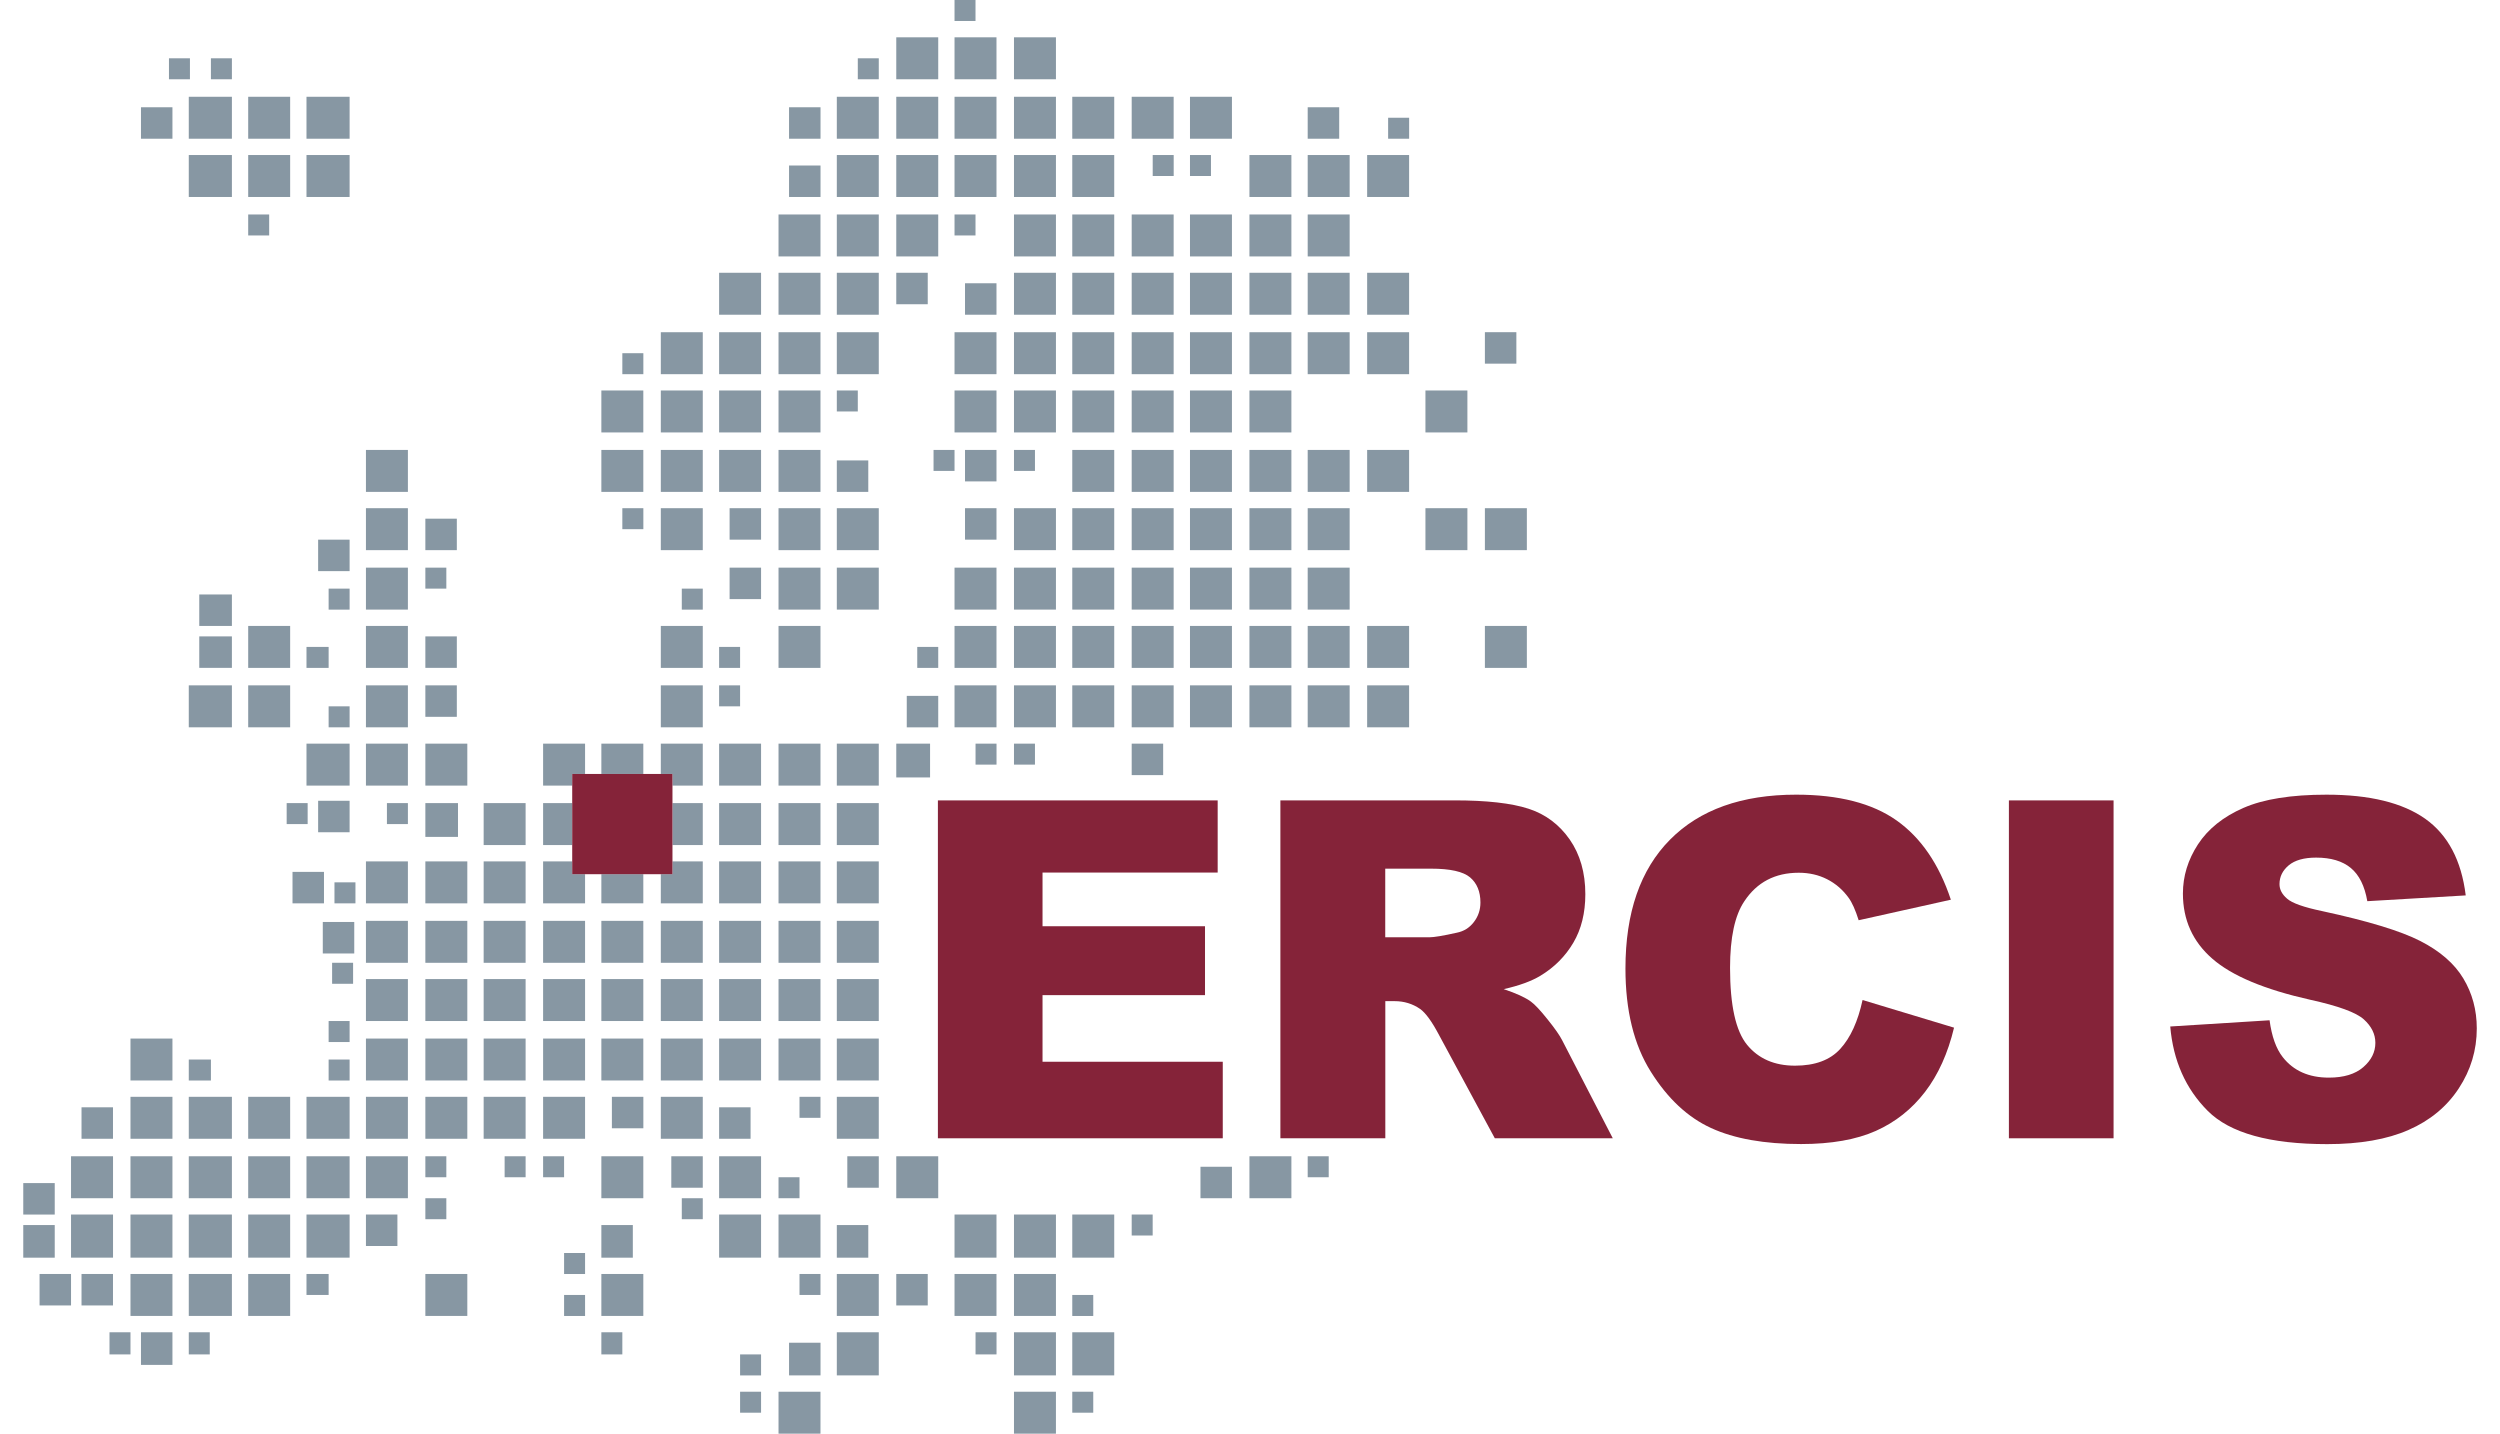 <?xml version="1.0" encoding="utf-8"?>
<!-- Generator: Adobe Illustrator 15.0.0, SVG Export Plug-In . SVG Version: 6.00 Build 0)  -->
<!DOCTYPE svg PUBLIC "-//W3C//DTD SVG 1.1//EN" "http://www.w3.org/Graphics/SVG/1.1/DTD/svg11.dtd">
<svg version="1.1" id="Ebene_1" xmlns="http://www.w3.org/2000/svg" xmlns:xlink="http://www.w3.org/1999/xlink" x="0px" y="0px"
	 width="66.732px" height="38.268px" viewBox="0 0 66.732 38.268" enable-background="new 0 0 66.732 38.268" xml:space="preserve">
<polygon fill-rule="evenodd" clip-rule="evenodd" fill="#8797A3" points="14.497,20.97 15.274,20.97 15.274,20.659 15.617,20.659 
	15.617,19.85 14.497,19.85 "/>
<rect x="16.052" y="19.85" fill-rule="evenodd" clip-rule="evenodd" fill="#8797A3" width="1.12" height="0.809"/>
<polygon fill-rule="evenodd" clip-rule="evenodd" fill="#8797A3" points="17.95,20.97 18.759,20.97 18.759,19.85 17.639,19.85 
	17.639,20.659 17.95,20.659 "/>
<rect x="17.95" y="21.437" fill-rule="evenodd" clip-rule="evenodd" fill="#8797A3" width="0.809" height="1.12"/>
<rect x="16.052" y="23.334" fill-rule="evenodd" clip-rule="evenodd" fill="#8797A3" width="1.12" height="0.778"/>
<polygon fill-rule="evenodd" clip-rule="evenodd" fill="#8797A3" points="14.497,24.113 15.617,24.113 15.617,23.334 15.274,23.334 
	15.274,22.993 14.497,22.993 "/>
<rect x="14.497" y="21.437" fill-rule="evenodd" clip-rule="evenodd" fill="#8797A3" width="0.778" height="1.12"/>
<rect x="9.768" y="24.58" fill-rule="evenodd" clip-rule="evenodd" fill="#8797A3" width="1.12" height="1.12"/>
<rect x="11.354" y="24.58" fill-rule="evenodd" clip-rule="evenodd" fill="#8797A3" width="1.12" height="1.12"/>
<rect x="12.91" y="22.993" fill-rule="evenodd" clip-rule="evenodd" fill="#8797A3" width="1.12" height="1.12"/>
<rect x="19.195" y="19.85" fill-rule="evenodd" clip-rule="evenodd" fill="#8797A3" width="1.12" height="1.12"/>
<rect x="20.781" y="19.85" fill-rule="evenodd" clip-rule="evenodd" fill="#8797A3" width="1.12" height="1.12"/>
<rect x="20.781" y="21.437" fill-rule="evenodd" clip-rule="evenodd" fill="#8797A3" width="1.12" height="1.12"/>
<rect x="20.781" y="22.993" fill-rule="evenodd" clip-rule="evenodd" fill="#8797A3" width="1.12" height="1.12"/>
<rect x="20.781" y="24.58" fill-rule="evenodd" clip-rule="evenodd" fill="#8797A3" width="1.12" height="1.12"/>
<rect x="20.781" y="26.134" fill-rule="evenodd" clip-rule="evenodd" fill="#8797A3" width="1.12" height="1.12"/>
<rect x="20.781" y="27.722" fill-rule="evenodd" clip-rule="evenodd" fill="#8797A3" width="1.12" height="1.119"/>
<rect x="9.768" y="22.993" fill-rule="evenodd" clip-rule="evenodd" fill="#8797A3" width="1.12" height="1.12"/>
<rect x="10.328" y="21.437" fill-rule="evenodd" clip-rule="evenodd" fill="#8797A3" width="0.56" height="0.56"/>
<rect x="9.768" y="19.85" fill-rule="evenodd" clip-rule="evenodd" fill="#8797A3" width="1.12" height="1.12"/>
<rect x="8.181" y="19.85" fill-rule="evenodd" clip-rule="evenodd" fill="#8797A3" width="1.151" height="1.12"/>
<rect x="8.492" y="21.375" fill-rule="evenodd" clip-rule="evenodd" fill="#8797A3" width="0.84" height="0.84"/>
<rect x="7.652" y="21.437" fill-rule="evenodd" clip-rule="evenodd" fill="#8797A3" width="0.56" height="0.56"/>
<rect x="11.354" y="18.294" fill-rule="evenodd" clip-rule="evenodd" fill="#8797A3" width="0.84" height="0.84"/>
<rect x="11.354" y="19.85" fill-rule="evenodd" clip-rule="evenodd" fill="#8797A3" width="1.12" height="1.12"/>
<rect x="11.354" y="21.437" fill-rule="evenodd" clip-rule="evenodd" fill="#8797A3" width="0.871" height="0.902"/>
<rect x="11.354" y="16.987" fill-rule="evenodd" clip-rule="evenodd" fill="#8797A3" width="0.84" height="0.84"/>
<rect x="11.354" y="13.845" fill-rule="evenodd" clip-rule="evenodd" fill="#8797A3" width="0.84" height="0.84"/>
<rect x="9.768" y="18.294" fill-rule="evenodd" clip-rule="evenodd" fill="#8797A3" width="1.12" height="1.12"/>
<rect x="8.772" y="18.854" fill-rule="evenodd" clip-rule="evenodd" fill="#8797A3" width="0.56" height="0.56"/>
<rect x="9.768" y="16.708" fill-rule="evenodd" clip-rule="evenodd" fill="#8797A3" width="1.12" height="1.12"/>
<rect x="6.625" y="18.294" fill-rule="evenodd" clip-rule="evenodd" fill="#8797A3" width="1.12" height="1.12"/>
<rect x="8.181" y="17.268" fill-rule="evenodd" clip-rule="evenodd" fill="#8797A3" width="0.591" height="0.56"/>
<rect x="5.039" y="18.294" fill-rule="evenodd" clip-rule="evenodd" fill="#8797A3" width="1.151" height="1.12"/>
<rect x="6.625" y="16.708" fill-rule="evenodd" clip-rule="evenodd" fill="#8797A3" width="1.12" height="1.12"/>
<rect x="5.319" y="15.868" fill-rule="evenodd" clip-rule="evenodd" fill="#8797A3" width="0.871" height="0.84"/>
<rect x="6.625" y="4.138" fill-rule="evenodd" clip-rule="evenodd" fill="#8797A3" width="1.12" height="1.12"/>
<rect x="6.625" y="5.725" fill-rule="evenodd" clip-rule="evenodd" fill="#8797A3" width="0.56" height="0.56"/>
<rect x="6.625" y="2.583" fill-rule="evenodd" clip-rule="evenodd" fill="#8797A3" width="1.12" height="1.12"/>
<rect x="8.181" y="4.138" fill-rule="evenodd" clip-rule="evenodd" fill="#8797A3" width="1.151" height="1.12"/>
<rect x="8.181" y="2.583" fill-rule="evenodd" clip-rule="evenodd" fill="#8797A3" width="1.151" height="1.12"/>
<rect x="5.039" y="2.583" fill-rule="evenodd" clip-rule="evenodd" fill="#8797A3" width="1.151" height="1.12"/>
<rect x="3.763" y="2.863" fill-rule="evenodd" clip-rule="evenodd" fill="#8797A3" width="0.84" height="0.84"/>
<rect x="4.51" y="1.556" fill-rule="evenodd" clip-rule="evenodd" fill="#8797A3" width="0.56" height="0.56"/>
<rect x="5.63" y="1.556" fill-rule="evenodd" clip-rule="evenodd" fill="#8797A3" width="0.56" height="0.56"/>
<rect x="5.039" y="4.138" fill-rule="evenodd" clip-rule="evenodd" fill="#8797A3" width="1.151" height="1.12"/>
<rect x="5.319" y="16.987" fill-rule="evenodd" clip-rule="evenodd" fill="#8797A3" width="0.871" height="0.84"/>
<rect x="9.768" y="15.152" fill-rule="evenodd" clip-rule="evenodd" fill="#8797A3" width="1.12" height="1.12"/>
<rect x="11.354" y="15.152" fill-rule="evenodd" clip-rule="evenodd" fill="#8797A3" width="0.56" height="0.56"/>
<rect x="8.492" y="14.405" fill-rule="evenodd" clip-rule="evenodd" fill="#8797A3" width="0.84" height="0.84"/>
<rect x="8.772" y="15.712" fill-rule="evenodd" clip-rule="evenodd" fill="#8797A3" width="0.56" height="0.561"/>
<rect x="9.768" y="13.565" fill-rule="evenodd" clip-rule="evenodd" fill="#8797A3" width="1.12" height="1.12"/>
<rect x="9.768" y="12.01" fill-rule="evenodd" clip-rule="evenodd" fill="#8797A3" width="1.12" height="1.12"/>
<rect x="11.354" y="22.993" fill-rule="evenodd" clip-rule="evenodd" fill="#8797A3" width="1.12" height="1.12"/>
<rect x="12.91" y="21.437" fill-rule="evenodd" clip-rule="evenodd" fill="#8797A3" width="1.12" height="1.12"/>
<rect x="17.639" y="18.294" fill-rule="evenodd" clip-rule="evenodd" fill="#8797A3" width="1.12" height="1.12"/>
<rect x="19.195" y="18.294" fill-rule="evenodd" clip-rule="evenodd" fill="#8797A3" width="0.56" height="0.56"/>
<rect x="17.639" y="16.708" fill-rule="evenodd" clip-rule="evenodd" fill="#8797A3" width="1.12" height="1.12"/>
<rect x="17.639" y="13.565" fill-rule="evenodd" clip-rule="evenodd" fill="#8797A3" width="1.12" height="1.12"/>
<rect x="19.195" y="12.01" fill-rule="evenodd" clip-rule="evenodd" fill="#8797A3" width="1.12" height="1.12"/>
<rect x="19.475" y="13.565" fill-rule="evenodd" clip-rule="evenodd" fill="#8797A3" width="0.84" height="0.84"/>
<rect x="20.781" y="10.423" fill-rule="evenodd" clip-rule="evenodd" fill="#8797A3" width="1.12" height="1.12"/>
<rect x="20.781" y="12.01" fill-rule="evenodd" clip-rule="evenodd" fill="#8797A3" width="1.12" height="1.12"/>
<rect x="20.781" y="13.565" fill-rule="evenodd" clip-rule="evenodd" fill="#8797A3" width="1.12" height="1.12"/>
<rect x="20.781" y="15.152" fill-rule="evenodd" clip-rule="evenodd" fill="#8797A3" width="1.12" height="1.12"/>
<rect x="19.475" y="15.152" fill-rule="evenodd" clip-rule="evenodd" fill="#8797A3" width="0.84" height="0.84"/>
<rect x="20.781" y="16.708" fill-rule="evenodd" clip-rule="evenodd" fill="#8797A3" width="1.12" height="1.12"/>
<rect x="22.337" y="8.868" fill-rule="evenodd" clip-rule="evenodd" fill="#8797A3" width="1.12" height="1.12"/>
<rect x="22.337" y="10.423" fill-rule="evenodd" clip-rule="evenodd" fill="#8797A3" width="0.56" height="0.56"/>
<rect x="22.337" y="12.29" fill-rule="evenodd" clip-rule="evenodd" fill="#8797A3" width="0.84" height="0.84"/>
<rect x="22.337" y="13.565" fill-rule="evenodd" clip-rule="evenodd" fill="#8797A3" width="1.12" height="1.12"/>
<rect x="22.337" y="15.152" fill-rule="evenodd" clip-rule="evenodd" fill="#8797A3" width="1.12" height="1.12"/>
<rect x="16.612" y="13.565" fill-rule="evenodd" clip-rule="evenodd" fill="#8797A3" width="0.561" height="0.56"/>
<rect x="17.639" y="12.01" fill-rule="evenodd" clip-rule="evenodd" fill="#8797A3" width="1.12" height="1.12"/>
<rect x="19.195" y="10.423" fill-rule="evenodd" clip-rule="evenodd" fill="#8797A3" width="1.12" height="1.12"/>
<rect x="20.781" y="8.868" fill-rule="evenodd" clip-rule="evenodd" fill="#8797A3" width="1.12" height="1.12"/>
<rect x="22.337" y="7.281" fill-rule="evenodd" clip-rule="evenodd" fill="#8797A3" width="1.12" height="1.12"/>
<rect x="16.052" y="12.01" fill-rule="evenodd" clip-rule="evenodd" fill="#8797A3" width="1.12" height="1.12"/>
<rect x="17.639" y="10.423" fill-rule="evenodd" clip-rule="evenodd" fill="#8797A3" width="1.12" height="1.12"/>
<rect x="19.195" y="8.868" fill-rule="evenodd" clip-rule="evenodd" fill="#8797A3" width="1.12" height="1.12"/>
<rect x="20.781" y="7.281" fill-rule="evenodd" clip-rule="evenodd" fill="#8797A3" width="1.12" height="1.12"/>
<rect x="22.337" y="5.725" fill-rule="evenodd" clip-rule="evenodd" fill="#8797A3" width="1.12" height="1.12"/>
<rect x="16.052" y="10.423" fill-rule="evenodd" clip-rule="evenodd" fill="#8797A3" width="1.12" height="1.12"/>
<rect x="17.639" y="8.868" fill-rule="evenodd" clip-rule="evenodd" fill="#8797A3" width="1.12" height="1.12"/>
<rect x="19.195" y="7.281" fill-rule="evenodd" clip-rule="evenodd" fill="#8797A3" width="1.12" height="1.12"/>
<rect x="20.781" y="5.725" fill-rule="evenodd" clip-rule="evenodd" fill="#8797A3" width="1.12" height="1.12"/>
<rect x="22.337" y="4.138" fill-rule="evenodd" clip-rule="evenodd" fill="#8797A3" width="1.12" height="1.12"/>
<rect x="21.062" y="4.418" fill-rule="evenodd" clip-rule="evenodd" fill="#8797A3" width="0.84" height="0.84"/>
<rect x="22.337" y="2.583" fill-rule="evenodd" clip-rule="evenodd" fill="#8797A3" width="1.12" height="1.12"/>
<rect x="23.924" y="2.583" fill-rule="evenodd" clip-rule="evenodd" fill="#8797A3" width="1.12" height="1.12"/>
<rect x="25.479" y="0.996" fill-rule="evenodd" clip-rule="evenodd" fill="#8797A3" width="1.12" height="1.12"/>
<rect x="27.066" y="0.996" fill-rule="evenodd" clip-rule="evenodd" fill="#8797A3" width="1.12" height="1.12"/>
<rect x="27.066" y="2.583" fill-rule="evenodd" clip-rule="evenodd" fill="#8797A3" width="1.12" height="1.12"/>
<rect x="27.066" y="4.138" fill-rule="evenodd" clip-rule="evenodd" fill="#8797A3" width="1.12" height="1.12"/>
<rect x="27.066" y="5.725" fill-rule="evenodd" clip-rule="evenodd" fill="#8797A3" width="1.12" height="1.12"/>
<rect x="28.622" y="4.138" fill-rule="evenodd" clip-rule="evenodd" fill="#8797A3" width="1.12" height="1.12"/>
<rect x="28.622" y="2.583" fill-rule="evenodd" clip-rule="evenodd" fill="#8797A3" width="1.12" height="1.12"/>
<rect x="30.208" y="2.583" fill-rule="evenodd" clip-rule="evenodd" fill="#8797A3" width="1.12" height="1.12"/>
<rect x="31.764" y="2.583" fill-rule="evenodd" clip-rule="evenodd" fill="#8797A3" width="1.12" height="1.12"/>
<rect x="31.764" y="4.138" fill-rule="evenodd" clip-rule="evenodd" fill="#8797A3" width="0.56" height="0.56"/>
<rect x="30.769" y="4.138" fill-rule="evenodd" clip-rule="evenodd" fill="#8797A3" width="0.56" height="0.56"/>
<rect x="28.622" y="5.725" fill-rule="evenodd" clip-rule="evenodd" fill="#8797A3" width="1.12" height="1.12"/>
<rect x="30.208" y="5.725" fill-rule="evenodd" clip-rule="evenodd" fill="#8797A3" width="1.12" height="1.12"/>
<rect x="31.764" y="5.725" fill-rule="evenodd" clip-rule="evenodd" fill="#8797A3" width="1.12" height="1.12"/>
<rect x="33.351" y="4.138" fill-rule="evenodd" clip-rule="evenodd" fill="#8797A3" width="1.12" height="1.12"/>
<rect x="33.351" y="5.725" fill-rule="evenodd" clip-rule="evenodd" fill="#8797A3" width="1.12" height="1.12"/>
<rect x="34.906" y="5.725" fill-rule="evenodd" clip-rule="evenodd" fill="#8797A3" width="1.12" height="1.12"/>
<rect x="36.493" y="4.138" fill-rule="evenodd" clip-rule="evenodd" fill="#8797A3" width="1.12" height="1.12"/>
<rect x="37.053" y="3.143" fill-rule="evenodd" clip-rule="evenodd" fill="#8797A3" width="0.561" height="0.56"/>
<rect x="34.906" y="4.138" fill-rule="evenodd" clip-rule="evenodd" fill="#8797A3" width="1.12" height="1.12"/>
<rect x="34.906" y="2.863" fill-rule="evenodd" clip-rule="evenodd" fill="#8797A3" width="0.841" height="0.84"/>
<rect x="28.622" y="7.281" fill-rule="evenodd" clip-rule="evenodd" fill="#8797A3" width="1.12" height="1.12"/>
<rect x="30.208" y="7.281" fill-rule="evenodd" clip-rule="evenodd" fill="#8797A3" width="1.12" height="1.12"/>
<rect x="31.764" y="7.281" fill-rule="evenodd" clip-rule="evenodd" fill="#8797A3" width="1.12" height="1.12"/>
<rect x="33.351" y="7.281" fill-rule="evenodd" clip-rule="evenodd" fill="#8797A3" width="1.12" height="1.12"/>
<rect x="34.906" y="7.281" fill-rule="evenodd" clip-rule="evenodd" fill="#8797A3" width="1.12" height="1.12"/>
<rect x="36.493" y="7.281" fill-rule="evenodd" clip-rule="evenodd" fill="#8797A3" width="1.12" height="1.12"/>
<rect x="28.622" y="8.868" fill-rule="evenodd" clip-rule="evenodd" fill="#8797A3" width="1.12" height="1.12"/>
<rect x="30.208" y="8.868" fill-rule="evenodd" clip-rule="evenodd" fill="#8797A3" width="1.12" height="1.12"/>
<rect x="31.764" y="8.868" fill-rule="evenodd" clip-rule="evenodd" fill="#8797A3" width="1.12" height="1.12"/>
<rect x="33.351" y="8.868" fill-rule="evenodd" clip-rule="evenodd" fill="#8797A3" width="1.12" height="1.12"/>
<rect x="34.906" y="8.868" fill-rule="evenodd" clip-rule="evenodd" fill="#8797A3" width="1.12" height="1.12"/>
<rect x="36.493" y="8.868" fill-rule="evenodd" clip-rule="evenodd" fill="#8797A3" width="1.12" height="1.12"/>
<rect x="28.622" y="10.423" fill-rule="evenodd" clip-rule="evenodd" fill="#8797A3" width="1.12" height="1.12"/>
<rect x="30.208" y="10.423" fill-rule="evenodd" clip-rule="evenodd" fill="#8797A3" width="1.12" height="1.12"/>
<rect x="31.764" y="10.423" fill-rule="evenodd" clip-rule="evenodd" fill="#8797A3" width="1.12" height="1.12"/>
<rect x="33.351" y="10.423" fill-rule="evenodd" clip-rule="evenodd" fill="#8797A3" width="1.12" height="1.12"/>
<rect x="38.049" y="10.423" fill-rule="evenodd" clip-rule="evenodd" fill="#8797A3" width="1.12" height="1.12"/>
<rect x="39.636" y="8.867" fill-rule="evenodd" clip-rule="evenodd" fill="#8797A3" width="0.84" height="0.84"/>
<rect x="28.622" y="12.01" fill-rule="evenodd" clip-rule="evenodd" fill="#8797A3" width="1.12" height="1.12"/>
<rect x="27.066" y="13.565" fill-rule="evenodd" clip-rule="evenodd" fill="#8797A3" width="1.12" height="1.12"/>
<rect x="25.759" y="13.565" fill-rule="evenodd" clip-rule="evenodd" fill="#8797A3" width="0.84" height="0.84"/>
<rect x="25.479" y="15.152" fill-rule="evenodd" clip-rule="evenodd" fill="#8797A3" width="1.12" height="1.12"/>
<rect x="24.484" y="17.268" fill-rule="evenodd" clip-rule="evenodd" fill="#8797A3" width="0.56" height="0.56"/>
<rect x="30.208" y="12.01" fill-rule="evenodd" clip-rule="evenodd" fill="#8797A3" width="1.12" height="1.12"/>
<rect x="31.764" y="12.01" fill-rule="evenodd" clip-rule="evenodd" fill="#8797A3" width="1.12" height="1.12"/>
<rect x="33.351" y="12.01" fill-rule="evenodd" clip-rule="evenodd" fill="#8797A3" width="1.12" height="1.12"/>
<rect x="34.906" y="12.01" fill-rule="evenodd" clip-rule="evenodd" fill="#8797A3" width="1.12" height="1.12"/>
<rect x="36.493" y="12.01" fill-rule="evenodd" clip-rule="evenodd" fill="#8797A3" width="1.12" height="1.12"/>
<rect x="28.622" y="13.565" fill-rule="evenodd" clip-rule="evenodd" fill="#8797A3" width="1.12" height="1.12"/>
<rect x="27.066" y="15.152" fill-rule="evenodd" clip-rule="evenodd" fill="#8797A3" width="1.12" height="1.12"/>
<rect x="25.479" y="16.708" fill-rule="evenodd" clip-rule="evenodd" fill="#8797A3" width="1.12" height="1.12"/>
<rect x="30.208" y="13.565" fill-rule="evenodd" clip-rule="evenodd" fill="#8797A3" width="1.12" height="1.12"/>
<rect x="31.764" y="13.565" fill-rule="evenodd" clip-rule="evenodd" fill="#8797A3" width="1.12" height="1.12"/>
<rect x="33.351" y="13.565" fill-rule="evenodd" clip-rule="evenodd" fill="#8797A3" width="1.12" height="1.12"/>
<rect x="34.906" y="13.565" fill-rule="evenodd" clip-rule="evenodd" fill="#8797A3" width="1.12" height="1.12"/>
<rect x="38.049" y="13.565" fill-rule="evenodd" clip-rule="evenodd" fill="#8797A3" width="1.12" height="1.12"/>
<rect x="39.636" y="13.565" fill-rule="evenodd" clip-rule="evenodd" fill="#8797A3" width="1.12" height="1.12"/>
<rect x="28.622" y="15.152" fill-rule="evenodd" clip-rule="evenodd" fill="#8797A3" width="1.12" height="1.12"/>
<rect x="27.066" y="16.708" fill-rule="evenodd" clip-rule="evenodd" fill="#8797A3" width="1.12" height="1.12"/>
<rect x="25.479" y="18.294" fill-rule="evenodd" clip-rule="evenodd" fill="#8797A3" width="1.12" height="1.12"/>
<rect x="26.04" y="19.85" fill-rule="evenodd" clip-rule="evenodd" fill="#8797A3" width="0.56" height="0.56"/>
<rect x="24.204" y="18.575" fill-rule="evenodd" clip-rule="evenodd" fill="#8797A3" width="0.84" height="0.84"/>
<rect x="30.208" y="15.152" fill-rule="evenodd" clip-rule="evenodd" fill="#8797A3" width="1.12" height="1.12"/>
<rect x="31.764" y="15.152" fill-rule="evenodd" clip-rule="evenodd" fill="#8797A3" width="1.12" height="1.12"/>
<rect x="33.351" y="15.152" fill-rule="evenodd" clip-rule="evenodd" fill="#8797A3" width="1.12" height="1.12"/>
<rect x="34.906" y="15.152" fill-rule="evenodd" clip-rule="evenodd" fill="#8797A3" width="1.12" height="1.12"/>
<rect x="28.622" y="16.708" fill-rule="evenodd" clip-rule="evenodd" fill="#8797A3" width="1.12" height="1.12"/>
<rect x="27.066" y="18.294" fill-rule="evenodd" clip-rule="evenodd" fill="#8797A3" width="1.12" height="1.12"/>
<rect x="27.066" y="19.85" fill-rule="evenodd" clip-rule="evenodd" fill="#8797A3" width="0.56" height="0.56"/>
<rect x="23.924" y="30.864" fill-rule="evenodd" clip-rule="evenodd" fill="#8797A3" width="1.12" height="1.12"/>
<rect x="22.337" y="19.85" fill-rule="evenodd" clip-rule="evenodd" fill="#8797A3" width="1.12" height="1.12"/>
<rect x="23.924" y="19.85" fill-rule="evenodd" clip-rule="evenodd" fill="#8797A3" width="0.902" height="0.902"/>
<rect x="22.337" y="21.437" fill-rule="evenodd" clip-rule="evenodd" fill="#8797A3" width="1.12" height="1.12"/>
<rect x="22.337" y="22.993" fill-rule="evenodd" clip-rule="evenodd" fill="#8797A3" width="1.12" height="1.12"/>
<rect x="22.337" y="24.58" fill-rule="evenodd" clip-rule="evenodd" fill="#8797A3" width="1.12" height="1.12"/>
<rect x="22.337" y="26.134" fill-rule="evenodd" clip-rule="evenodd" fill="#8797A3" width="1.12" height="1.12"/>
<rect x="22.337" y="27.722" fill-rule="evenodd" clip-rule="evenodd" fill="#8797A3" width="1.12" height="1.119"/>
<rect x="22.337" y="29.277" fill-rule="evenodd" clip-rule="evenodd" fill="#8797A3" width="1.12" height="1.12"/>
<rect x="22.617" y="30.864" fill-rule="evenodd" clip-rule="evenodd" fill="#8797A3" width="0.84" height="0.84"/>
<rect x="21.341" y="29.277" fill-rule="evenodd" clip-rule="evenodd" fill="#8797A3" width="0.56" height="0.561"/>
<rect x="30.208" y="16.708" fill-rule="evenodd" clip-rule="evenodd" fill="#8797A3" width="1.12" height="1.12"/>
<rect x="31.764" y="16.708" fill-rule="evenodd" clip-rule="evenodd" fill="#8797A3" width="1.12" height="1.12"/>
<rect x="33.351" y="16.708" fill-rule="evenodd" clip-rule="evenodd" fill="#8797A3" width="1.12" height="1.12"/>
<rect x="34.906" y="16.708" fill-rule="evenodd" clip-rule="evenodd" fill="#8797A3" width="1.12" height="1.12"/>
<rect x="36.493" y="16.708" fill-rule="evenodd" clip-rule="evenodd" fill="#8797A3" width="1.12" height="1.12"/>
<rect x="39.636" y="16.708" fill-rule="evenodd" clip-rule="evenodd" fill="#8797A3" width="1.12" height="1.12"/>
<rect x="28.622" y="18.294" fill-rule="evenodd" clip-rule="evenodd" fill="#8797A3" width="1.12" height="1.12"/>
<rect x="30.208" y="18.294" fill-rule="evenodd" clip-rule="evenodd" fill="#8797A3" width="1.12" height="1.12"/>
<rect x="31.764" y="18.294" fill-rule="evenodd" clip-rule="evenodd" fill="#8797A3" width="1.12" height="1.12"/>
<rect x="33.351" y="18.294" fill-rule="evenodd" clip-rule="evenodd" fill="#8797A3" width="1.12" height="1.12"/>
<rect x="34.906" y="18.294" fill-rule="evenodd" clip-rule="evenodd" fill="#8797A3" width="1.12" height="1.12"/>
<rect x="36.493" y="18.294" fill-rule="evenodd" clip-rule="evenodd" fill="#8797A3" width="1.12" height="1.12"/>
<rect x="25.479" y="32.419" fill-rule="evenodd" clip-rule="evenodd" fill="#8797A3" width="1.12" height="1.151"/>
<rect x="34.906" y="30.864" fill-rule="evenodd" clip-rule="evenodd" fill="#8797A3" width="0.561" height="0.56"/>
<rect x="27.066" y="32.419" fill-rule="evenodd" clip-rule="evenodd" fill="#8797A3" width="1.12" height="1.151"/>
<rect x="25.479" y="34.006" fill-rule="evenodd" clip-rule="evenodd" fill="#8797A3" width="1.12" height="1.12"/>
<rect x="30.208" y="19.85" fill-rule="evenodd" clip-rule="evenodd" fill="#8797A3" width="0.84" height="0.84"/>
<rect x="33.351" y="30.864" fill-rule="evenodd" clip-rule="evenodd" fill="#8797A3" width="1.12" height="1.12"/>
<rect x="32.044" y="31.144" fill-rule="evenodd" clip-rule="evenodd" fill="#8797A3" width="0.84" height="0.84"/>
<rect x="28.622" y="32.419" fill-rule="evenodd" clip-rule="evenodd" fill="#8797A3" width="1.12" height="1.151"/>
<rect x="27.066" y="34.006" fill-rule="evenodd" clip-rule="evenodd" fill="#8797A3" width="1.12" height="1.12"/>
<rect x="27.066" y="35.562" fill-rule="evenodd" clip-rule="evenodd" fill="#8797A3" width="1.12" height="1.151"/>
<rect x="27.066" y="37.149" fill="#8797A3" width="1.12" height="1.119"/>
<rect x="28.622" y="37.149" fill-rule="evenodd" clip-rule="evenodd" fill="#8797A3" width="0.56" height="0.56"/>
<rect x="28.622" y="35.562" fill-rule="evenodd" clip-rule="evenodd" fill="#8797A3" width="1.12" height="1.151"/>
<rect x="28.622" y="34.566" fill-rule="evenodd" clip-rule="evenodd" fill="#8797A3" width="0.56" height="0.561"/>
<rect x="26.04" y="35.562" fill-rule="evenodd" clip-rule="evenodd" fill="#8797A3" width="0.56" height="0.591"/>
<rect x="30.208" y="32.419" fill-rule="evenodd" clip-rule="evenodd" fill="#8797A3" width="0.56" height="0.56"/>
<rect x="27.066" y="7.281" fill-rule="evenodd" clip-rule="evenodd" fill="#8797A3" width="1.12" height="1.12"/>
<rect x="27.066" y="8.868" fill-rule="evenodd" clip-rule="evenodd" fill="#8797A3" width="1.12" height="1.12"/>
<rect x="27.066" y="10.423" fill-rule="evenodd" clip-rule="evenodd" fill="#8797A3" width="1.12" height="1.12"/>
<rect x="27.066" y="12.01" fill-rule="evenodd" clip-rule="evenodd" fill="#8797A3" width="0.56" height="0.56"/>
<rect x="25.479" y="10.423" fill-rule="evenodd" clip-rule="evenodd" fill="#8797A3" width="1.12" height="1.12"/>
<rect x="24.919" y="12.01" fill-rule="evenodd" clip-rule="evenodd" fill="#8797A3" width="0.56" height="0.56"/>
<rect x="25.759" y="12.01" fill-rule="evenodd" clip-rule="evenodd" fill="#8797A3" width="0.84" height="0.84"/>
<rect x="25.479" y="8.868" fill-rule="evenodd" clip-rule="evenodd" fill="#8797A3" width="1.12" height="1.12"/>
<rect x="25.759" y="7.561" fill-rule="evenodd" clip-rule="evenodd" fill="#8797A3" width="0.84" height="0.84"/>
<rect x="25.479" y="0" fill-rule="evenodd" clip-rule="evenodd" fill="#8797A3" width="0.56" height="0.56"/>
<rect x="25.479" y="2.583" fill-rule="evenodd" clip-rule="evenodd" fill="#8797A3" width="1.12" height="1.12"/>
<rect x="25.479" y="4.138" fill-rule="evenodd" clip-rule="evenodd" fill="#8797A3" width="1.12" height="1.12"/>
<rect x="25.479" y="5.725" fill-rule="evenodd" clip-rule="evenodd" fill="#8797A3" width="0.56" height="0.56"/>
<rect x="23.924" y="4.138" fill-rule="evenodd" clip-rule="evenodd" fill="#8797A3" width="1.12" height="1.12"/>
<rect x="23.924" y="5.725" fill-rule="evenodd" clip-rule="evenodd" fill="#8797A3" width="1.12" height="1.12"/>
<rect x="23.924" y="7.281" fill-rule="evenodd" clip-rule="evenodd" fill="#8797A3" width="0.84" height="0.84"/>
<rect x="23.924" y="0.996" fill-rule="evenodd" clip-rule="evenodd" fill="#8797A3" width="1.12" height="1.12"/>
<rect x="22.897" y="1.556" fill-rule="evenodd" clip-rule="evenodd" fill="#8797A3" width="0.56" height="0.56"/>
<rect x="21.062" y="2.863" fill-rule="evenodd" clip-rule="evenodd" fill="#8797A3" width="0.84" height="0.84"/>
<rect x="16.612" y="9.428" fill-rule="evenodd" clip-rule="evenodd" fill="#8797A3" width="0.561" height="0.56"/>
<rect x="19.195" y="17.268" fill-rule="evenodd" clip-rule="evenodd" fill="#8797A3" width="0.56" height="0.56"/>
<rect x="18.199" y="15.712" fill-rule="evenodd" clip-rule="evenodd" fill="#8797A3" width="0.56" height="0.561"/>
<rect x="8.616" y="24.61" fill-rule="evenodd" clip-rule="evenodd" fill="#8797A3" width="0.84" height="0.841"/>
<rect x="7.808" y="23.273" fill-rule="evenodd" clip-rule="evenodd" fill="#8797A3" width="0.84" height="0.84"/>
<rect x="8.928" y="23.552" fill-rule="evenodd" clip-rule="evenodd" fill="#8797A3" width="0.56" height="0.561"/>
<rect x="8.865" y="25.699" fill-rule="evenodd" clip-rule="evenodd" fill="#8797A3" width="0.56" height="0.561"/>
<rect x="9.768" y="26.134" fill-rule="evenodd" clip-rule="evenodd" fill="#8797A3" width="1.12" height="1.12"/>
<rect x="11.354" y="26.134" fill-rule="evenodd" clip-rule="evenodd" fill="#8797A3" width="1.12" height="1.12"/>
<rect x="12.91" y="24.58" fill-rule="evenodd" clip-rule="evenodd" fill="#8797A3" width="1.12" height="1.12"/>
<rect x="14.497" y="24.58" fill-rule="evenodd" clip-rule="evenodd" fill="#8797A3" width="1.12" height="1.12"/>
<rect x="19.195" y="21.437" fill-rule="evenodd" clip-rule="evenodd" fill="#8797A3" width="1.12" height="1.12"/>
<rect x="9.768" y="27.722" fill-rule="evenodd" clip-rule="evenodd" fill="#8797A3" width="1.12" height="1.119"/>
<rect x="11.354" y="27.722" fill-rule="evenodd" clip-rule="evenodd" fill="#8797A3" width="1.12" height="1.119"/>
<rect x="12.91" y="26.134" fill-rule="evenodd" clip-rule="evenodd" fill="#8797A3" width="1.12" height="1.12"/>
<rect x="14.497" y="26.134" fill-rule="evenodd" clip-rule="evenodd" fill="#8797A3" width="1.12" height="1.12"/>
<rect x="16.052" y="24.58" fill-rule="evenodd" clip-rule="evenodd" fill="#8797A3" width="1.12" height="1.12"/>
<rect x="19.195" y="22.993" fill-rule="evenodd" clip-rule="evenodd" fill="#8797A3" width="1.12" height="1.12"/>
<rect x="9.768" y="29.277" fill-rule="evenodd" clip-rule="evenodd" fill="#8797A3" width="1.12" height="1.12"/>
<rect x="11.354" y="29.277" fill-rule="evenodd" clip-rule="evenodd" fill="#8797A3" width="1.12" height="1.12"/>
<rect x="11.354" y="34.006" fill-rule="evenodd" clip-rule="evenodd" fill="#8797A3" width="1.12" height="1.12"/>
<rect x="12.91" y="27.722" fill-rule="evenodd" clip-rule="evenodd" fill="#8797A3" width="1.12" height="1.119"/>
<rect x="14.497" y="27.722" fill-rule="evenodd" clip-rule="evenodd" fill="#8797A3" width="1.12" height="1.119"/>
<rect x="16.052" y="26.134" fill-rule="evenodd" clip-rule="evenodd" fill="#8797A3" width="1.12" height="1.12"/>
<rect x="17.639" y="24.58" fill-rule="evenodd" clip-rule="evenodd" fill="#8797A3" width="1.12" height="1.12"/>
<rect x="19.195" y="24.58" fill-rule="evenodd" clip-rule="evenodd" fill="#8797A3" width="1.12" height="1.12"/>
<rect x="12.91" y="29.277" fill-rule="evenodd" clip-rule="evenodd" fill="#8797A3" width="1.12" height="1.12"/>
<rect x="14.497" y="29.277" fill-rule="evenodd" clip-rule="evenodd" fill="#8797A3" width="1.12" height="1.12"/>
<rect x="16.052" y="27.722" fill-rule="evenodd" clip-rule="evenodd" fill="#8797A3" width="1.12" height="1.119"/>
<rect x="17.639" y="26.134" fill-rule="evenodd" clip-rule="evenodd" fill="#8797A3" width="1.12" height="1.12"/>
<rect x="19.195" y="26.134" fill-rule="evenodd" clip-rule="evenodd" fill="#8797A3" width="1.12" height="1.12"/>
<rect x="17.639" y="27.722" fill-rule="evenodd" clip-rule="evenodd" fill="#8797A3" width="1.12" height="1.119"/>
<rect x="19.195" y="27.722" fill-rule="evenodd" clip-rule="evenodd" fill="#8797A3" width="1.12" height="1.119"/>
<rect x="17.639" y="29.277" fill-rule="evenodd" clip-rule="evenodd" fill="#8797A3" width="1.12" height="1.12"/>
<rect x="19.195" y="29.557" fill-rule="evenodd" clip-rule="evenodd" fill="#8797A3" width="0.84" height="0.84"/>
<rect x="19.195" y="30.864" fill-rule="evenodd" clip-rule="evenodd" fill="#8797A3" width="1.12" height="1.12"/>
<rect x="18.199" y="31.984" fill-rule="evenodd" clip-rule="evenodd" fill="#8797A3" width="0.56" height="0.56"/>
<rect x="20.781" y="31.424" fill-rule="evenodd" clip-rule="evenodd" fill="#8797A3" width="0.56" height="0.56"/>
<rect x="20.781" y="32.419" fill-rule="evenodd" clip-rule="evenodd" fill="#8797A3" width="1.12" height="1.151"/>
<rect x="22.337" y="32.7" fill-rule="evenodd" clip-rule="evenodd" fill="#8797A3" width="0.84" height="0.871"/>
<rect x="22.337" y="34.006" fill-rule="evenodd" clip-rule="evenodd" fill="#8797A3" width="1.12" height="1.12"/>
<rect x="23.924" y="34.006" fill-rule="evenodd" clip-rule="evenodd" fill="#8797A3" width="0.84" height="0.84"/>
<rect x="19.195" y="32.419" fill-rule="evenodd" clip-rule="evenodd" fill="#8797A3" width="1.12" height="1.151"/>
<rect x="21.341" y="34.006" fill-rule="evenodd" clip-rule="evenodd" fill="#8797A3" width="0.56" height="0.56"/>
<rect x="22.337" y="35.562" fill-rule="evenodd" clip-rule="evenodd" fill="#8797A3" width="1.12" height="1.151"/>
<rect x="20.781" y="37.149" fill="#8797A3" width="1.12" height="1.119"/>
<rect x="19.755" y="36.153" fill-rule="evenodd" clip-rule="evenodd" fill="#8797A3" width="0.56" height="0.561"/>
<rect x="19.755" y="37.149" fill-rule="evenodd" clip-rule="evenodd" fill="#8797A3" width="0.56" height="0.56"/>
<rect x="21.062" y="35.841" fill-rule="evenodd" clip-rule="evenodd" fill="#8797A3" width="0.84" height="0.872"/>
<rect x="17.919" y="30.864" fill-rule="evenodd" clip-rule="evenodd" fill="#8797A3" width="0.84" height="0.84"/>
<rect x="16.052" y="30.864" fill-rule="evenodd" clip-rule="evenodd" fill="#8797A3" width="1.12" height="1.12"/>
<rect x="16.052" y="32.7" fill-rule="evenodd" clip-rule="evenodd" fill="#8797A3" width="0.84" height="0.871"/>
<rect x="16.052" y="34.006" fill-rule="evenodd" clip-rule="evenodd" fill="#8797A3" width="1.12" height="1.12"/>
<rect x="15.057" y="34.566" fill-rule="evenodd" clip-rule="evenodd" fill="#8797A3" width="0.56" height="0.561"/>
<rect x="15.057" y="33.446" fill-rule="evenodd" clip-rule="evenodd" fill="#8797A3" width="0.56" height="0.561"/>
<rect x="16.052" y="35.562" fill-rule="evenodd" clip-rule="evenodd" fill="#8797A3" width="0.56" height="0.591"/>
<rect x="16.333" y="29.277" fill-rule="evenodd" clip-rule="evenodd" fill="#8797A3" width="0.84" height="0.84"/>
<rect x="14.497" y="30.864" fill-rule="evenodd" clip-rule="evenodd" fill="#8797A3" width="0.56" height="0.56"/>
<rect x="13.47" y="30.864" fill-rule="evenodd" clip-rule="evenodd" fill="#8797A3" width="0.56" height="0.56"/>
<rect x="8.181" y="29.277" fill-rule="evenodd" clip-rule="evenodd" fill="#8797A3" width="1.151" height="1.12"/>
<rect x="8.772" y="27.254" fill-rule="evenodd" clip-rule="evenodd" fill="#8797A3" width="0.56" height="0.561"/>
<rect x="8.772" y="28.282" fill-rule="evenodd" clip-rule="evenodd" fill="#8797A3" width="0.56" height="0.56"/>
<rect x="6.625" y="29.277" fill-rule="evenodd" clip-rule="evenodd" fill="#8797A3" width="1.12" height="1.12"/>
<rect x="5.039" y="29.277" fill-rule="evenodd" clip-rule="evenodd" fill="#8797A3" width="1.151" height="1.12"/>
<rect x="5.039" y="28.282" fill-rule="evenodd" clip-rule="evenodd" fill="#8797A3" width="0.591" height="0.56"/>
<rect x="3.483" y="29.277" fill-rule="evenodd" clip-rule="evenodd" fill="#8797A3" width="1.12" height="1.12"/>
<rect x="3.483" y="27.722" fill-rule="evenodd" clip-rule="evenodd" fill="#8797A3" width="1.12" height="1.119"/>
<rect x="2.176" y="29.557" fill-rule="evenodd" clip-rule="evenodd" fill="#8797A3" width="0.84" height="0.84"/>
<rect x="9.768" y="30.864" fill-rule="evenodd" clip-rule="evenodd" fill="#8797A3" width="1.12" height="1.12"/>
<rect x="11.354" y="30.864" fill-rule="evenodd" clip-rule="evenodd" fill="#8797A3" width="0.56" height="0.56"/>
<rect x="11.354" y="31.984" fill-rule="evenodd" clip-rule="evenodd" fill="#8797A3" width="0.56" height="0.56"/>
<rect x="9.768" y="32.419" fill-rule="evenodd" clip-rule="evenodd" fill="#8797A3" width="0.84" height="0.84"/>
<rect x="8.181" y="30.864" fill-rule="evenodd" clip-rule="evenodd" fill="#8797A3" width="1.151" height="1.12"/>
<rect x="8.181" y="32.419" fill-rule="evenodd" clip-rule="evenodd" fill="#8797A3" width="1.151" height="1.151"/>
<rect x="8.181" y="34.006" fill-rule="evenodd" clip-rule="evenodd" fill="#8797A3" width="0.591" height="0.56"/>
<rect x="6.625" y="30.864" fill-rule="evenodd" clip-rule="evenodd" fill="#8797A3" width="1.12" height="1.12"/>
<rect x="6.625" y="32.419" fill-rule="evenodd" clip-rule="evenodd" fill="#8797A3" width="1.12" height="1.151"/>
<rect x="6.625" y="34.006" fill-rule="evenodd" clip-rule="evenodd" fill="#8797A3" width="1.12" height="1.12"/>
<rect x="5.039" y="30.864" fill-rule="evenodd" clip-rule="evenodd" fill="#8797A3" width="1.151" height="1.12"/>
<rect x="5.039" y="32.419" fill-rule="evenodd" clip-rule="evenodd" fill="#8797A3" width="1.151" height="1.151"/>
<rect x="5.039" y="34.006" fill-rule="evenodd" clip-rule="evenodd" fill="#8797A3" width="1.151" height="1.12"/>
<rect x="5.039" y="35.562" fill-rule="evenodd" clip-rule="evenodd" fill="#8797A3" width="0.56" height="0.591"/>
<rect x="3.483" y="30.864" fill-rule="evenodd" clip-rule="evenodd" fill="#8797A3" width="1.12" height="1.12"/>
<rect x="3.483" y="32.419" fill-rule="evenodd" clip-rule="evenodd" fill="#8797A3" width="1.12" height="1.151"/>
<rect x="3.483" y="34.006" fill-rule="evenodd" clip-rule="evenodd" fill="#8797A3" width="1.12" height="1.12"/>
<rect x="3.763" y="35.562" fill-rule="evenodd" clip-rule="evenodd" fill="#8797A3" width="0.84" height="0.871"/>
<rect x="2.923" y="35.562" fill-rule="evenodd" clip-rule="evenodd" fill="#8797A3" width="0.56" height="0.591"/>
<rect x="1.896" y="30.864" fill-rule="evenodd" clip-rule="evenodd" fill="#8797A3" width="1.121" height="1.12"/>
<rect x="0.621" y="31.58" fill="#8797A3" width="0.84" height="0.84"/>
<rect x="1.896" y="32.419" fill-rule="evenodd" clip-rule="evenodd" fill="#8797A3" width="1.121" height="1.151"/>
<rect x="0.621" y="32.7" fill="#8797A3" width="0.84" height="0.871"/>
<rect x="2.176" y="34.006" fill-rule="evenodd" clip-rule="evenodd" fill="#8797A3" width="0.84" height="0.84"/>
<rect x="1.056" y="34.006" fill-rule="evenodd" clip-rule="evenodd" fill="#8797A3" width="0.84" height="0.84"/>
<polygon fill-rule="evenodd" clip-rule="evenodd" fill="#8797A3" points="17.639,24.113 18.759,24.113 18.759,22.993 17.95,22.993 
	17.95,23.334 17.639,23.334 "/>
<rect x="15.274" y="20.659" fill-rule="evenodd" clip-rule="evenodd" fill="#852339" width="2.676" height="2.676"/>
<polygon fill="#852339" points="25.035,21.365 32.503,21.365 32.503,23.291 27.828,23.291 27.828,24.724 32.165,24.724 
	32.165,26.563 27.828,26.563 27.828,28.341 32.639,28.341 32.639,30.384 25.035,30.384 "/>
<path fill="#852339" d="M34.177,30.384v-9.02h4.645c0.861,0,1.52,0.074,1.975,0.222c0.456,0.147,0.822,0.421,1.102,0.821
	c0.278,0.399,0.418,0.887,0.418,1.461c0,0.5-0.106,0.933-0.32,1.295c-0.213,0.363-0.506,0.657-0.88,0.883
	c-0.238,0.144-0.564,0.263-0.979,0.357c0.332,0.11,0.574,0.221,0.726,0.332c0.103,0.074,0.251,0.232,0.445,0.475
	c0.195,0.242,0.325,0.429,0.391,0.56l1.35,2.614h-3.149l-1.489-2.757c-0.188-0.356-0.356-0.589-0.504-0.695
	c-0.201-0.139-0.43-0.209-0.684-0.209h-0.246v3.661H34.177z M36.976,25.019h1.175c0.127,0,0.374-0.041,0.738-0.123
	c0.185-0.037,0.336-0.131,0.452-0.283c0.117-0.151,0.176-0.326,0.176-0.522c0-0.291-0.093-0.515-0.276-0.671
	c-0.185-0.156-0.532-0.233-1.04-0.233h-1.225V25.019z"/>
<path fill="#852339" d="M49.717,26.693l2.442,0.738c-0.164,0.685-0.423,1.257-0.775,1.716s-0.79,0.806-1.313,1.04
	c-0.522,0.233-1.188,0.351-1.996,0.351c-0.98,0-1.781-0.143-2.402-0.428c-0.621-0.284-1.158-0.785-1.608-1.503
	c-0.452-0.717-0.677-1.635-0.677-2.754c0-1.492,0.396-2.639,1.19-3.44c0.793-0.801,1.916-1.201,3.368-1.201
	c1.136,0,2.029,0.229,2.679,0.688c0.65,0.46,1.133,1.165,1.449,2.116l-2.461,0.548c-0.086-0.274-0.177-0.476-0.271-0.603
	c-0.156-0.214-0.347-0.378-0.572-0.492c-0.226-0.115-0.479-0.173-0.757-0.173c-0.632,0-1.116,0.254-1.452,0.762
	c-0.254,0.377-0.381,0.97-0.381,1.776c0,1,0.151,1.685,0.455,2.056c0.304,0.37,0.73,0.556,1.279,0.556
	c0.533,0,0.937-0.149,1.209-0.449C49.396,27.698,49.594,27.262,49.717,26.693"/>
<rect x="53.623" y="21.365" fill="#852339" width="2.794" height="9.019"/>
<path fill="#852339" d="M57.93,27.4l2.651-0.166c0.058,0.431,0.175,0.759,0.352,0.984c0.286,0.365,0.697,0.547,1.23,0.547
	c0.397,0,0.704-0.093,0.919-0.279c0.216-0.187,0.323-0.403,0.323-0.649c0-0.233-0.103-0.442-0.308-0.627s-0.681-0.359-1.428-0.523
	c-1.222-0.274-2.094-0.64-2.614-1.095c-0.524-0.455-0.787-1.035-0.787-1.741c0-0.464,0.134-0.901,0.402-1.313
	c0.27-0.412,0.673-0.736,1.212-0.972c0.539-0.236,1.278-0.354,2.219-0.354c1.152,0,2.03,0.215,2.636,0.644
	c0.604,0.429,0.965,1.11,1.08,2.045l-2.627,0.154c-0.07-0.406-0.217-0.701-0.44-0.886s-0.532-0.277-0.926-0.277
	c-0.324,0-0.568,0.069-0.732,0.206c-0.164,0.138-0.246,0.305-0.246,0.502c0,0.144,0.067,0.272,0.203,0.388
	c0.132,0.118,0.443,0.229,0.936,0.332c1.218,0.263,2.091,0.528,2.617,0.797c0.527,0.269,0.911,0.602,1.15,0.999
	c0.24,0.398,0.36,0.844,0.36,1.336c0,0.578-0.16,1.111-0.48,1.599c-0.319,0.488-0.767,0.859-1.341,1.11
	c-0.574,0.253-1.298,0.379-2.172,0.379c-1.533,0-2.596-0.295-3.187-0.886S58.008,28.31,57.93,27.4"/>
</svg>
